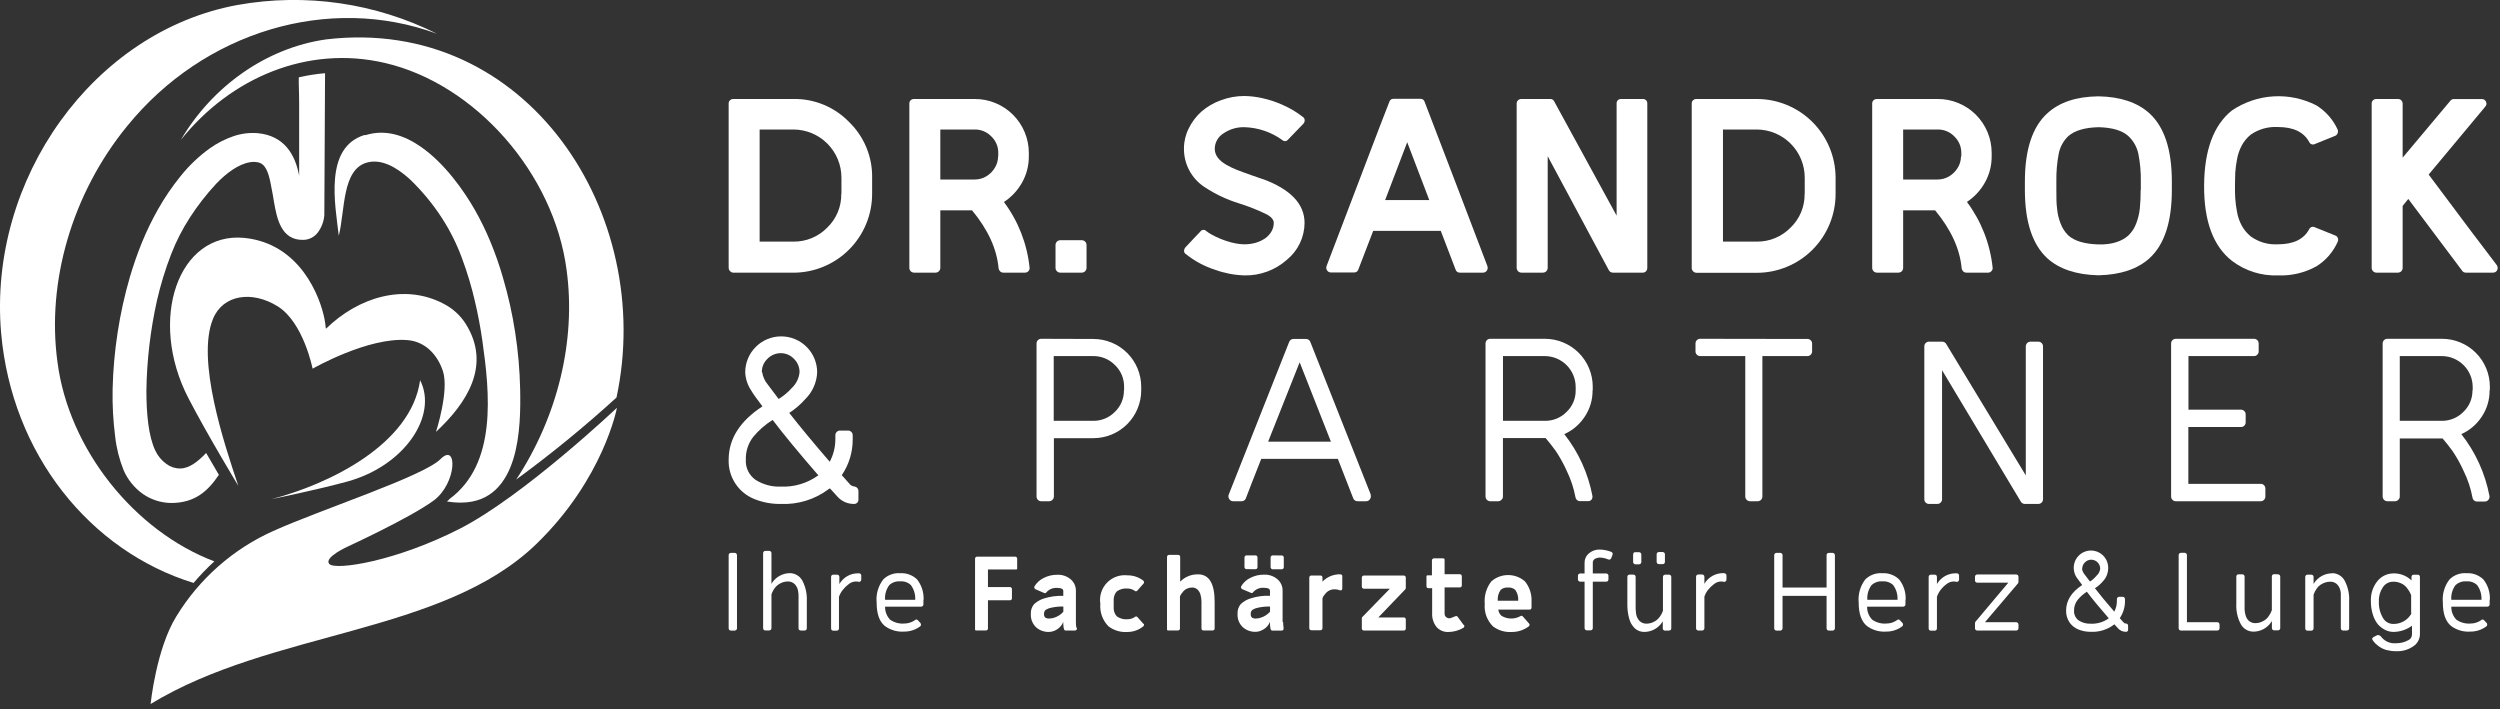 <svg width="444" height="126" viewBox="0 0 444 126" fill="none" xmlns="http://www.w3.org/2000/svg">
<rect x="0" y="0" width="444" height="126" fill="#333333" stroke="none"/>
<g clip-path="url(#clip0_1_2)">
<path d="M140.91 17.58C142.751 17.548 144.578 17.895 146.28 18.598C147.981 19.302 149.52 20.347 150.8 21.67C152.122 22.951 153.167 24.49 153.87 26.191C154.574 27.892 154.921 29.719 154.89 31.56V34.43C154.89 38.143 153.415 41.704 150.789 44.33C148.164 46.955 144.603 48.43 140.89 48.43H130.25C130.158 48.429 130.066 48.412 129.98 48.38L129.76 48.25C129.694 48.204 129.636 48.146 129.59 48.08C129.537 48.013 129.494 47.939 129.46 47.86C129.428 47.77 129.411 47.675 129.41 47.58V18.37C129.406 18.262 129.427 18.155 129.47 18.057C129.513 17.958 129.578 17.87 129.66 17.8C129.821 17.654 130.032 17.575 130.25 17.58H140.91ZM149.44 34.43V31.56C149.443 29.294 148.546 27.12 146.946 25.515C145.347 23.91 143.176 23.005 140.91 23H134.91V42.91H140.91C142.026 42.925 143.133 42.712 144.165 42.286C145.196 41.859 146.13 41.228 146.91 40.43C147.717 39.656 148.356 38.724 148.787 37.691C149.217 36.659 149.429 35.548 149.41 34.43H149.44Z" fill="white"/>
<path d="M178.29 35.87C180.84 39.267 182.417 43.294 182.85 47.52C182.869 47.631 182.862 47.745 182.829 47.853C182.796 47.96 182.738 48.059 182.66 48.14C182.585 48.226 182.493 48.296 182.39 48.344C182.287 48.392 182.174 48.418 182.06 48.42H178.19C178.084 48.422 177.979 48.403 177.881 48.364C177.783 48.324 177.694 48.265 177.62 48.19C177.475 48.051 177.38 47.868 177.35 47.67C177.05 44.23 175.48 40.793 172.64 37.36H167V47.57C167 47.794 166.912 48.008 166.755 48.167C166.597 48.327 166.384 48.417 166.16 48.42H162.34C162.115 48.418 161.9 48.329 161.74 48.17C161.584 48.009 161.498 47.794 161.5 47.57V18.37C161.497 18.263 161.517 18.157 161.559 18.059C161.6 17.961 161.662 17.872 161.74 17.8C161.905 17.653 162.119 17.575 162.34 17.58H173.1C174.361 17.575 175.61 17.818 176.776 18.297C177.942 18.775 179.003 19.479 179.896 20.368C180.79 21.257 181.5 22.314 181.984 23.478C182.469 24.642 182.719 25.889 182.72 27.15V27.79C182.728 29.404 182.318 30.992 181.53 32.4C180.752 33.802 179.643 34.993 178.3 35.87H178.29ZM177.29 27.79V27.15C177.298 26.61 177.195 26.073 176.987 25.574C176.778 25.075 176.47 24.625 176.08 24.25C175.696 23.845 175.232 23.524 174.717 23.309C174.202 23.093 173.648 22.988 173.09 23H167V31.88H173.1C173.833 31.887 174.553 31.69 175.18 31.31C175.801 30.936 176.32 30.414 176.69 29.79C177.061 29.189 177.259 28.497 177.26 27.79H177.29Z" fill="white"/>
<path d="M192.12 42.66C192.232 42.66 192.342 42.682 192.445 42.725C192.548 42.767 192.642 42.831 192.72 42.91C192.879 43.07 192.968 43.285 192.97 43.51V47.57C192.968 47.795 192.879 48.01 192.72 48.17C192.642 48.249 192.548 48.312 192.445 48.355C192.342 48.398 192.232 48.42 192.12 48.42H188.31C188.085 48.42 187.868 48.331 187.709 48.171C187.55 48.012 187.46 47.795 187.46 47.57V43.51C187.46 43.285 187.55 43.068 187.709 42.909C187.868 42.75 188.085 42.66 188.31 42.66H192.12Z" fill="white"/>
<path d="M224.3 31.81C229.22 33.63 231.683 36.223 231.69 39.59C231.682 40.843 231.397 42.08 230.856 43.21C230.315 44.341 229.531 45.338 228.56 46.13C226.482 47.979 223.781 48.972 221 48.91C219.221 48.856 217.462 48.518 215.79 47.91C213.9 47.303 212.137 46.354 210.59 45.11C210.496 45.055 210.419 44.976 210.367 44.881C210.314 44.786 210.287 44.679 210.29 44.57C210.293 44.33 210.381 44.1 210.54 43.92C211.63 42.73 212.54 41.81 213.16 41.15C213.215 41.059 213.291 40.982 213.381 40.925C213.471 40.869 213.574 40.834 213.68 40.825C213.786 40.815 213.893 40.83 213.992 40.869C214.091 40.909 214.179 40.97 214.25 41.05C214.776 41.443 215.342 41.779 215.94 42.05C216.535 42.333 217.146 42.58 217.77 42.79C218.338 42.982 218.92 43.132 219.51 43.24C220.001 43.333 220.5 43.383 221 43.39C221.676 43.395 222.349 43.304 223 43.12C223.59 42.951 224.15 42.691 224.66 42.35C225.126 42.033 225.515 41.616 225.8 41.13C226.08 40.658 226.225 40.119 226.22 39.57C226.22 39.07 225.84 38.57 225.08 38.13C223.469 37.331 221.797 36.662 220.08 36.13C217.888 35.453 215.803 34.466 213.89 33.2C212.763 32.453 211.841 31.436 211.209 30.241C210.577 29.046 210.254 27.712 210.27 26.36C210.272 25.131 210.56 23.919 211.11 22.82C211.664 21.684 212.431 20.666 213.37 19.82C214.378 18.95 215.537 18.272 216.79 17.82C218.144 17.305 219.581 17.044 221.03 17.05C222.087 17.068 223.139 17.195 224.17 17.43C225.463 17.708 226.721 18.13 227.92 18.69C229.16 19.234 230.326 19.933 231.39 20.77C231.484 20.829 231.561 20.91 231.617 21.006C231.673 21.102 231.705 21.209 231.71 21.32C231.717 21.436 231.702 21.552 231.664 21.662C231.626 21.772 231.567 21.873 231.49 21.96L228.76 24.79C228.704 24.866 228.632 24.929 228.55 24.976C228.467 25.022 228.376 25.051 228.282 25.061C228.188 25.07 228.093 25.06 228.003 25.03C227.913 25.001 227.83 24.953 227.76 24.89C225.792 23.455 223.435 22.653 221 22.59C219.683 22.557 218.389 22.938 217.3 23.68C216.827 23.967 216.435 24.37 216.162 24.852C215.889 25.333 215.743 25.877 215.74 26.43C215.74 27.54 216.44 28.49 217.82 29.28C218.416 29.624 219.038 29.922 219.68 30.17C220.36 30.44 221.21 30.75 222.24 31.11C223.27 31.47 223.94 31.71 224.24 31.81H224.3Z" fill="white"/>
<path d="M264.16 47.28C264.209 47.41 264.226 47.55 264.208 47.687C264.191 47.825 264.14 47.956 264.06 48.07C263.982 48.182 263.877 48.273 263.754 48.334C263.632 48.395 263.497 48.425 263.36 48.42H259.25C259.083 48.426 258.918 48.374 258.784 48.274C258.649 48.174 258.553 48.032 258.51 47.87L255.88 41H243.88L241.25 47.84C241.207 48.002 241.111 48.144 240.976 48.244C240.842 48.344 240.677 48.396 240.51 48.39H236.39C236.255 48.393 236.121 48.363 236.001 48.301C235.881 48.24 235.777 48.151 235.7 48.04C235.62 47.926 235.569 47.795 235.552 47.657C235.534 47.52 235.551 47.38 235.6 47.25C236.227 45.63 238.12 40.663 241.28 32.35C244.44 24.037 246.267 19.27 246.76 18.05C246.809 17.895 246.909 17.762 247.043 17.671C247.177 17.581 247.338 17.538 247.5 17.55H252.26C252.422 17.538 252.583 17.581 252.717 17.671C252.851 17.762 252.951 17.895 253 18.05L258.41 32.17C261.577 40.47 263.493 45.497 264.16 47.25V47.28ZM246 35.53H253.84L249.92 25.26L246 35.53Z" fill="white"/>
<path d="M291.77 17.58C291.875 17.574 291.981 17.591 292.079 17.628C292.178 17.666 292.267 17.724 292.341 17.799C292.416 17.873 292.474 17.962 292.512 18.061C292.549 18.159 292.566 18.265 292.56 18.37V47.57C292.565 47.791 292.487 48.005 292.34 48.17C292.268 48.249 292.18 48.313 292.082 48.356C291.984 48.399 291.877 48.421 291.77 48.42H286.47C286.315 48.425 286.162 48.385 286.029 48.305C285.896 48.225 285.789 48.109 285.72 47.97L274.87 27.74V47.57C274.87 47.795 274.78 48.012 274.621 48.171C274.462 48.33 274.245 48.42 274.02 48.42H270.21C270.098 48.42 269.988 48.398 269.885 48.355C269.782 48.312 269.688 48.249 269.61 48.17C269.451 48.01 269.362 47.795 269.36 47.57V18.37C269.359 18.263 269.381 18.157 269.424 18.058C269.467 17.96 269.53 17.872 269.61 17.8C269.774 17.652 269.989 17.573 270.21 17.58H275.31C275.453 17.569 275.596 17.602 275.721 17.673C275.846 17.744 275.947 17.851 276.01 17.98L287.11 38.3V18.37C287.104 18.265 287.121 18.159 287.158 18.061C287.196 17.962 287.254 17.873 287.329 17.799C287.403 17.724 287.493 17.666 287.591 17.628C287.689 17.591 287.795 17.574 287.9 17.58H291.77Z" fill="white"/>
<path d="M312 17.58C315.713 17.58 319.274 19.055 321.899 21.68C324.525 24.306 326 27.867 326 31.58V34.45C326 38.163 324.525 41.724 321.899 44.349C319.274 46.975 315.713 48.45 312 48.45H301.29C301.198 48.45 301.106 48.433 301.02 48.4C300.939 48.365 300.862 48.321 300.79 48.27L300.62 48.1C300.57 48.032 300.53 47.958 300.5 47.88C300.463 47.791 300.446 47.696 300.45 47.6V18.37C300.447 18.263 300.467 18.157 300.509 18.059C300.55 17.961 300.612 17.872 300.69 17.8C300.855 17.653 301.069 17.575 301.29 17.58H312ZM320.52 34.43V31.56C320.523 29.296 319.627 27.123 318.03 25.518C316.433 23.914 314.264 23.008 312 23H306V42.91H312C313.116 42.925 314.223 42.713 315.255 42.287C316.286 41.86 317.22 41.229 318 40.43C318.807 39.656 319.446 38.724 319.877 37.691C320.307 36.659 320.519 35.548 320.5 34.43H320.52Z" fill="white"/>
<path d="M349.33 35.87C351.872 39.272 353.447 43.297 353.89 47.52C353.907 47.632 353.898 47.746 353.863 47.853C353.828 47.961 353.769 48.059 353.69 48.14C353.618 48.227 353.528 48.297 353.426 48.346C353.324 48.394 353.213 48.419 353.1 48.42H349.23C349.124 48.422 349.019 48.403 348.921 48.364C348.823 48.324 348.734 48.265 348.66 48.19C348.515 48.051 348.42 47.868 348.39 47.67C348.09 44.23 346.52 40.793 343.68 37.36H338V47.57C338.002 47.794 337.916 48.009 337.76 48.17C337.6 48.329 337.385 48.418 337.16 48.42H333.34C333.116 48.417 332.903 48.327 332.745 48.167C332.588 48.008 332.5 47.794 332.5 47.57V18.37C332.496 18.262 332.517 18.155 332.56 18.057C332.603 17.958 332.668 17.87 332.75 17.8C332.91 17.652 333.122 17.573 333.34 17.58H344.1C345.361 17.572 346.612 17.814 347.779 18.291C348.947 18.769 350.008 19.473 350.902 20.362C351.797 21.252 352.506 22.31 352.989 23.475C353.473 24.64 353.721 25.889 353.72 27.15V27.79C353.728 29.404 353.318 30.992 352.53 32.4C351.755 33.802 350.65 34.993 349.31 35.87H349.33ZM348.33 27.79V27.15C348.333 26.609 348.227 26.073 348.017 25.575C347.807 25.077 347.499 24.626 347.11 24.25C346.726 23.845 346.262 23.524 345.747 23.309C345.232 23.093 344.678 22.988 344.12 23H338V31.88H344.1C344.833 31.888 345.554 31.691 346.18 31.31C346.804 30.936 347.326 30.414 347.7 29.79C348.071 29.189 348.269 28.497 348.27 27.79H348.33Z" fill="white"/>
<path d="M385.72 32.25V33.74C385.72 39.43 384.39 43.47 381.72 45.89C379.6 47.797 376.6 48.797 372.72 48.89H372.62C368.747 48.79 365.747 47.79 363.62 45.89C360.98 43.47 359.62 39.43 359.62 33.74V32.25C359.62 26.57 360.953 22.523 363.62 20.11C365.74 18.163 368.74 17.163 372.62 17.11H372.72C376.58 17.183 379.58 18.183 381.72 20.11C384.387 22.523 385.72 26.57 385.72 32.25ZM380.21 33.74V32.25C380.241 30.589 380.094 28.929 379.77 27.3C379.514 26.1 378.896 25.008 378 24.17C376.913 23.177 375.147 22.65 372.7 22.59C370.25 22.65 368.47 23.18 367.34 24.17C366.457 25.009 365.859 26.104 365.63 27.3C365.319 28.931 365.178 30.59 365.21 32.25V33.74C365.21 35.06 365.21 36.17 365.34 37.06C365.419 37.962 365.628 38.848 365.96 39.69C366.254 40.495 366.726 41.223 367.34 41.82C368.47 42.82 370.25 43.34 372.7 43.41C375.15 43.48 376.91 42.81 378 41.82C378.621 41.226 379.096 40.497 379.39 39.69C379.715 38.844 379.93 37.96 380.03 37.06C380.14 35.957 380.19 34.849 380.18 33.74H380.21Z" fill="white"/>
<path d="M414.72 41.82C414.83 41.85 414.93 41.907 415.012 41.985C415.094 42.064 415.156 42.162 415.19 42.27C415.235 42.371 415.258 42.48 415.258 42.59C415.258 42.7 415.235 42.809 415.19 42.91C414.403 44.71 413.093 46.233 411.43 47.28C409.34 48.443 406.97 49.007 404.58 48.91C401.637 49.026 398.745 48.113 396.4 46.33C393.067 43.723 391.417 39.27 391.45 32.97C391.483 26.67 393.133 22.217 396.4 19.61C398.592 18.133 401.14 17.271 403.778 17.115C406.417 16.958 409.049 17.513 411.4 18.72C413.045 19.748 414.352 21.236 415.16 23C415.204 23.106 415.227 23.22 415.227 23.335C415.227 23.45 415.204 23.564 415.16 23.67C415.119 23.777 415.056 23.874 414.975 23.955C414.894 24.036 414.797 24.099 414.69 24.14L411.12 25.58C411.032 25.627 410.936 25.655 410.836 25.663C410.737 25.67 410.637 25.657 410.543 25.624C410.449 25.591 410.363 25.539 410.29 25.471C410.217 25.404 410.159 25.321 410.12 25.23C409.16 23.45 407.307 22.56 404.56 22.56C402.857 22.459 401.168 22.926 399.76 23.89C399.095 24.421 398.544 25.081 398.14 25.83C397.716 26.627 397.425 27.489 397.28 28.38C397.132 29.143 397.032 29.915 396.98 30.69C396.98 31.28 396.93 32.03 396.93 32.94C396.93 33.85 396.93 34.61 396.98 35.22C397.031 36.002 397.132 36.78 397.28 37.55C397.423 38.436 397.714 39.291 398.14 40.08C398.546 40.819 399.093 41.471 399.75 42C401.143 43.001 402.838 43.492 404.55 43.39C407.303 43.39 409.157 42.497 410.11 40.71C410.151 40.62 410.209 40.538 410.282 40.471C410.355 40.404 410.441 40.353 410.535 40.32C410.628 40.287 410.728 40.274 410.827 40.281C410.925 40.288 411.022 40.315 411.11 40.36L414.68 41.8L414.72 41.82Z" fill="white"/>
<path d="M443.42 47.08C443.515 47.206 443.572 47.356 443.586 47.514C443.601 47.671 443.571 47.829 443.5 47.97C443.432 48.114 443.322 48.234 443.185 48.314C443.047 48.394 442.889 48.431 442.73 48.42H437.92C437.791 48.421 437.664 48.389 437.55 48.328C437.437 48.267 437.34 48.178 437.27 48.07L427.71 35.33L426.71 36.57V47.57C426.712 47.794 426.626 48.009 426.47 48.17C426.31 48.329 426.095 48.418 425.87 48.42H422.05C421.826 48.417 421.613 48.327 421.455 48.167C421.298 48.008 421.21 47.794 421.21 47.57V18.37C421.206 18.262 421.227 18.155 421.27 18.057C421.314 17.958 421.378 17.87 421.46 17.8C421.62 17.652 421.832 17.573 422.05 17.58H425.87C426.017 17.573 426.162 17.607 426.29 17.68C426.418 17.748 426.522 17.852 426.59 17.98C426.666 18.096 426.707 18.231 426.71 18.37V28C431.41 22.38 434.237 19.01 435.19 17.89C435.261 17.798 435.352 17.723 435.456 17.671C435.56 17.619 435.674 17.591 435.79 17.59H440.79C440.943 17.587 441.094 17.63 441.223 17.713C441.351 17.797 441.451 17.918 441.51 18.06C441.586 18.199 441.615 18.358 441.593 18.515C441.571 18.671 441.5 18.817 441.39 18.93L431.33 31C437.33 39.04 441.36 44.397 443.42 47.07V47.08Z" fill="white"/>
<path d="M130.49 98.19C130.591 98.191 130.687 98.231 130.76 98.3C130.802 98.336 130.835 98.38 130.858 98.43C130.88 98.481 130.891 98.535 130.89 98.59V111.59C130.891 111.645 130.88 111.7 130.858 111.75C130.835 111.8 130.802 111.844 130.76 111.88C130.687 111.949 130.591 111.989 130.49 111.99H129.81C129.758 111.991 129.707 111.982 129.659 111.963C129.611 111.944 129.567 111.916 129.53 111.88C129.491 111.842 129.461 111.797 129.44 111.747C129.42 111.697 129.409 111.644 129.41 111.59V98.59C129.409 98.536 129.42 98.483 129.44 98.433C129.461 98.383 129.491 98.338 129.53 98.3C129.567 98.264 129.611 98.236 129.659 98.217C129.707 98.198 129.758 98.189 129.81 98.19H130.49Z" fill="white"/>
<path d="M140.28 101.79C140.739 101.795 141.187 101.922 141.58 102.16C141.972 102.397 142.293 102.736 142.51 103.14C143.084 104.253 143.353 105.499 143.29 106.75V111.58C143.293 111.633 143.285 111.687 143.265 111.736C143.246 111.786 143.217 111.832 143.179 111.869C143.142 111.907 143.096 111.936 143.046 111.955C142.997 111.975 142.943 111.983 142.89 111.98H142.22C142.113 111.982 142.009 111.942 141.93 111.87C141.893 111.832 141.864 111.786 141.845 111.736C141.826 111.687 141.818 111.633 141.82 111.58V106.12C141.82 105.98 141.82 105.79 141.82 105.56C141.808 105.375 141.785 105.192 141.75 105.01C141.75 104.88 141.69 104.73 141.64 104.57C141.594 104.418 141.526 104.273 141.44 104.14C141.298 103.881 141.09 103.664 140.837 103.512C140.584 103.359 140.295 103.276 140 103.27C139.52 103.257 139.045 103.367 138.62 103.59C138.228 103.783 137.886 104.063 137.62 104.41C137.353 104.76 137.147 105.152 137.01 105.57V111.57C137.009 111.625 136.997 111.678 136.974 111.728C136.952 111.778 136.92 111.823 136.88 111.86C136.802 111.928 136.703 111.967 136.6 111.97H135.93C135.878 111.971 135.827 111.962 135.779 111.943C135.731 111.924 135.687 111.896 135.65 111.86C135.611 111.822 135.581 111.777 135.56 111.727C135.54 111.677 135.529 111.624 135.53 111.57V98.23C135.533 98.125 135.575 98.024 135.65 97.95C135.724 97.876 135.825 97.832 135.93 97.83H136.6C136.654 97.828 136.708 97.838 136.758 97.859C136.808 97.879 136.853 97.91 136.89 97.95C136.929 97.985 136.96 98.028 136.981 98.077C137.002 98.125 137.012 98.177 137.01 98.23V103.69L137.11 103.52C137.459 102.988 137.935 102.551 138.496 102.248C139.056 101.946 139.683 101.789 140.32 101.79H140.28Z" fill="white"/>
<path d="M152.6 101.82C152.695 101.828 152.784 101.871 152.85 101.94C152.886 101.977 152.915 102.021 152.934 102.069C152.953 102.117 152.962 102.168 152.96 102.22V102.93C152.961 102.994 152.947 103.057 152.919 103.114C152.891 103.171 152.85 103.221 152.8 103.26C152.751 103.298 152.694 103.324 152.633 103.336C152.572 103.348 152.51 103.346 152.45 103.33C152.32 103.29 152.186 103.27 152.05 103.27C151.569 103.268 151.102 103.434 150.73 103.74C150.319 104.045 149.952 104.405 149.64 104.81C149.363 105.169 149.147 105.571 149 106V111.61C149.001 111.664 148.99 111.717 148.97 111.767C148.949 111.817 148.919 111.862 148.88 111.9C148.802 111.968 148.703 112.007 148.6 112.01H148C147.947 112.013 147.893 112.005 147.844 111.985C147.794 111.966 147.748 111.937 147.711 111.899C147.673 111.862 147.644 111.816 147.625 111.766C147.605 111.717 147.597 111.663 147.6 111.61V102.46C147.597 102.407 147.605 102.353 147.625 102.304C147.644 102.254 147.673 102.208 147.711 102.171C147.748 102.133 147.794 102.104 147.844 102.085C147.893 102.065 147.947 102.057 148 102.06H148.67C148.723 102.057 148.777 102.065 148.826 102.085C148.876 102.104 148.922 102.133 148.959 102.171C148.997 102.208 149.026 102.254 149.045 102.304C149.065 102.353 149.073 102.407 149.07 102.46V103.72C149.102 103.661 149.139 103.604 149.18 103.55C149.526 103.017 150 102.579 150.56 102.277C151.119 101.975 151.744 101.818 152.38 101.82C152.466 101.809 152.554 101.809 152.64 101.82H152.6Z" fill="white"/>
<path d="M164 106.52V107.34C164.001 107.395 163.99 107.45 163.968 107.5C163.945 107.55 163.912 107.594 163.87 107.63C163.797 107.699 163.701 107.739 163.6 107.74H157.19C157.18 108.167 157.254 108.592 157.408 108.99C157.563 109.388 157.794 109.752 158.09 110.06C158.823 110.57 159.71 110.81 160.6 110.74C161.272 110.74 161.928 110.534 162.48 110.15C162.512 110.11 162.552 110.078 162.598 110.056C162.644 110.034 162.694 110.023 162.745 110.023C162.796 110.023 162.846 110.034 162.892 110.056C162.938 110.078 162.978 110.11 163.01 110.15C163.09 110.23 163.25 110.4 163.47 110.65C163.538 110.739 163.574 110.848 163.57 110.96C163.566 111.017 163.55 111.073 163.522 111.123C163.495 111.173 163.456 111.216 163.41 111.25C162.597 111.851 161.611 112.174 160.6 112.17C159.364 112.261 158.137 111.906 157.14 111.17C156.14 110.34 155.69 108.95 155.69 106.99C155.549 105.526 155.971 104.064 156.87 102.9C157.264 102.515 157.735 102.217 158.252 102.028C158.769 101.838 159.321 101.76 159.87 101.8C160.419 101.767 160.968 101.848 161.485 102.037C162.001 102.227 162.472 102.52 162.87 102.9C163.68 103.931 164.092 105.22 164.03 106.53L164 106.52ZM157.19 106.52H162.54C162.601 105.582 162.324 104.652 161.76 103.9C161.507 103.664 161.207 103.483 160.88 103.371C160.552 103.259 160.205 103.218 159.86 103.25C159.514 103.22 159.166 103.263 158.837 103.375C158.508 103.487 158.206 103.665 157.95 103.9C157.385 104.651 157.114 105.583 157.19 106.52Z" fill="white"/>
<path d="M286.16 98C286.255 98.042 286.333 98.117 286.38 98.21C286.403 98.26 286.414 98.315 286.414 98.37C286.414 98.425 286.403 98.48 286.38 98.53L286.15 99.14C286.105 99.233 286.031 99.31 285.94 99.36C285.893 99.382 285.842 99.394 285.79 99.394C285.738 99.394 285.687 99.382 285.64 99.36C285.152 99.152 284.63 99.037 284.1 99.02C283.29 99.09 282.88 99.4 282.88 99.95V101.85H285.26C285.314 101.849 285.367 101.86 285.417 101.88C285.467 101.901 285.512 101.931 285.55 101.97C285.586 102.007 285.614 102.051 285.633 102.099C285.652 102.147 285.661 102.198 285.66 102.25V102.9C285.662 103.007 285.622 103.111 285.55 103.19C285.512 103.227 285.466 103.256 285.416 103.275C285.367 103.294 285.313 103.302 285.26 103.3H282.88V111.55C282.881 111.604 282.87 111.657 282.85 111.707C282.829 111.757 282.799 111.802 282.76 111.84C282.684 111.911 282.584 111.95 282.48 111.95H281.82C281.716 111.95 281.616 111.911 281.54 111.84C281.501 111.802 281.471 111.757 281.45 111.707C281.43 111.657 281.419 111.604 281.42 111.55V103.3H280.64C280.588 103.302 280.537 103.294 280.488 103.275C280.44 103.256 280.396 103.227 280.36 103.19C280.32 103.153 280.289 103.108 280.269 103.058C280.248 103.008 280.238 102.954 280.24 102.9V102.25C280.238 102.197 280.248 102.145 280.269 102.097C280.29 102.048 280.321 102.005 280.36 101.97C280.396 101.932 280.439 101.901 280.487 101.881C280.536 101.86 280.588 101.85 280.64 101.85H281.42V100C281.407 99.689 281.463 99.379 281.584 99.091C281.705 98.805 281.888 98.548 282.12 98.34C282.635 97.872 283.304 97.609 284 97.6C284.747 97.6 285.487 97.742 286.18 98.02L286.16 98Z" fill="white"/>
<path d="M296.39 112H295.71C295.606 112 295.506 111.961 295.43 111.89C295.391 111.852 295.361 111.807 295.34 111.757C295.32 111.707 295.309 111.654 295.31 111.6V110.34L295.21 110.5C294.862 111.034 294.386 111.472 293.825 111.774C293.265 112.076 292.637 112.233 292 112.23C291.391 112.233 290.802 112.009 290.35 111.6C289.868 111.131 289.523 110.54 289.35 109.89C289.114 109.041 289.003 108.161 289.02 107.28V102.45C289.017 102.397 289.025 102.343 289.045 102.294C289.064 102.244 289.093 102.198 289.131 102.161C289.168 102.123 289.214 102.094 289.264 102.075C289.313 102.055 289.367 102.047 289.42 102.05H290.09C290.193 102.053 290.292 102.092 290.37 102.16C290.409 102.198 290.439 102.243 290.46 102.293C290.48 102.343 290.491 102.396 290.49 102.45V108.07C290.495 108.287 290.512 108.504 290.54 108.72C290.559 108.947 290.599 109.171 290.66 109.39C290.718 109.565 290.795 109.732 290.89 109.89C291.034 110.147 291.242 110.363 291.495 110.516C291.747 110.668 292.035 110.752 292.33 110.76C292.81 110.773 293.285 110.663 293.71 110.44C294.107 110.255 294.451 109.973 294.71 109.62C294.987 109.274 295.2 108.881 295.34 108.46V102.46C295.339 102.406 295.35 102.353 295.37 102.303C295.391 102.253 295.421 102.208 295.46 102.17C295.536 102.099 295.636 102.06 295.74 102.06H296.42C296.472 102.059 296.523 102.068 296.571 102.087C296.619 102.106 296.663 102.134 296.7 102.17C296.739 102.208 296.769 102.253 296.79 102.303C296.81 102.353 296.821 102.406 296.82 102.46V111.61C296.819 111.68 296.802 111.748 296.77 111.81C296.73 111.869 296.679 111.92 296.62 111.96C296.554 111.975 296.486 111.975 296.42 111.96L296.39 112ZM290.08 98.44C290.065 98.388 290.065 98.332 290.08 98.28C290.094 98.233 290.122 98.191 290.16 98.16C290.197 98.121 290.241 98.091 290.29 98.07C290.34 98.061 290.39 98.061 290.44 98.07H291.1C291.205 98.073 291.306 98.115 291.38 98.19C291.454 98.264 291.497 98.365 291.5 98.47V99.82C291.501 99.874 291.49 99.927 291.47 99.977C291.449 100.027 291.419 100.072 291.38 100.11C291.343 100.146 291.299 100.174 291.251 100.193C291.203 100.212 291.152 100.221 291.1 100.22H290.44C290.386 100.221 290.333 100.21 290.285 100.188C290.236 100.165 290.194 100.132 290.16 100.09C290.123 100.056 290.093 100.014 290.072 99.968C290.051 99.921 290.04 99.871 290.04 99.82V98.42L290.08 98.44ZM294.22 98.44C294.219 98.388 294.228 98.337 294.247 98.289C294.266 98.241 294.294 98.197 294.33 98.16C294.368 98.121 294.413 98.091 294.463 98.07C294.513 98.05 294.566 98.039 294.62 98.04H295.29C295.344 98.038 295.398 98.048 295.448 98.069C295.498 98.089 295.543 98.121 295.58 98.16C295.616 98.197 295.644 98.241 295.663 98.289C295.682 98.337 295.691 98.388 295.69 98.44V99.79C295.69 99.897 295.651 100 295.58 100.08C295.501 100.152 295.397 100.192 295.29 100.19H294.62C294.517 100.187 294.418 100.148 294.34 100.08C294.301 100.042 294.271 99.997 294.25 99.947C294.23 99.897 294.219 99.844 294.22 99.79V98.42V98.44Z" fill="white"/>
<path d="M306.26 101.82C306.358 101.828 306.45 101.871 306.52 101.94C306.555 101.977 306.582 102.021 306.599 102.07C306.617 102.118 306.624 102.169 306.62 102.22V102.93C306.622 102.992 306.609 103.054 306.583 103.11C306.557 103.167 306.519 103.216 306.47 103.255C306.422 103.294 306.365 103.321 306.304 103.334C306.243 103.347 306.18 103.346 306.12 103.33C305.99 103.29 305.856 103.27 305.72 103.27C305.239 103.268 304.772 103.434 304.4 103.74C303.989 104.045 303.622 104.405 303.31 104.81C303.043 105.16 302.837 105.552 302.7 105.97V111.58C302.701 111.635 302.69 111.69 302.668 111.74C302.645 111.79 302.612 111.834 302.57 111.87C302.497 111.939 302.401 111.979 302.3 111.98H301.62C301.516 111.98 301.416 111.941 301.34 111.87C301.301 111.832 301.271 111.787 301.25 111.737C301.23 111.687 301.219 111.634 301.22 111.58V102.43C301.219 102.376 301.23 102.323 301.25 102.273C301.271 102.223 301.301 102.178 301.34 102.14C301.416 102.069 301.516 102.03 301.62 102.03H302.3C302.352 102.029 302.403 102.038 302.451 102.057C302.499 102.076 302.543 102.104 302.58 102.14C302.618 102.178 302.649 102.223 302.67 102.273C302.69 102.323 302.701 102.376 302.7 102.43V103.69C302.73 103.631 302.763 103.574 302.8 103.52C303.149 102.988 303.625 102.551 304.186 102.248C304.746 101.946 305.373 101.789 306.01 101.79C306.093 101.778 306.177 101.778 306.26 101.79V101.82Z" fill="white"/>
<path d="M325.46 98.19C325.512 98.189 325.563 98.198 325.611 98.217C325.659 98.236 325.703 98.264 325.74 98.3C325.819 98.377 325.869 98.48 325.88 98.59V111.59C325.881 111.645 325.87 111.7 325.848 111.75C325.825 111.8 325.792 111.844 325.75 111.88C325.67 111.951 325.567 111.99 325.46 111.99H324.8C324.696 111.99 324.596 111.951 324.52 111.88C324.481 111.842 324.451 111.797 324.43 111.747C324.41 111.697 324.399 111.644 324.4 111.59V105.83H316.58V111.59C316.581 111.645 316.57 111.7 316.548 111.75C316.525 111.8 316.492 111.844 316.45 111.88C316.377 111.949 316.281 111.989 316.18 111.99H315.5C315.396 111.99 315.296 111.951 315.22 111.88C315.181 111.842 315.151 111.797 315.13 111.747C315.11 111.697 315.099 111.644 315.1 111.59V98.59C315.099 98.536 315.11 98.483 315.13 98.433C315.151 98.383 315.181 98.338 315.22 98.3C315.296 98.229 315.396 98.19 315.5 98.19H316.18C316.281 98.191 316.377 98.231 316.45 98.3C316.492 98.336 316.525 98.38 316.548 98.43C316.57 98.481 316.581 98.535 316.58 98.59V104.35H324.4V98.59C324.399 98.536 324.41 98.483 324.43 98.433C324.451 98.383 324.481 98.338 324.52 98.3C324.596 98.229 324.696 98.19 324.8 98.19H325.46Z" fill="white"/>
<path d="M338.41 106.52V107.34C338.411 107.394 338.4 107.447 338.38 107.497C338.359 107.547 338.329 107.592 338.29 107.63C338.212 107.698 338.113 107.737 338.01 107.74H331.6C331.589 108.168 331.664 108.594 331.82 108.992C331.976 109.391 332.211 109.754 332.51 110.06C333.242 110.572 334.13 110.812 335.02 110.74C335.689 110.74 336.342 110.534 336.89 110.15C336.922 110.11 336.962 110.078 337.008 110.056C337.054 110.034 337.104 110.023 337.155 110.023C337.206 110.023 337.256 110.034 337.302 110.056C337.348 110.078 337.388 110.11 337.42 110.15C337.51 110.23 337.66 110.4 337.89 110.65C337.925 110.693 337.951 110.743 337.966 110.796C337.981 110.849 337.986 110.905 337.98 110.96C337.976 111.017 337.96 111.073 337.932 111.123C337.905 111.173 337.866 111.216 337.82 111.25C337.01 111.851 336.028 112.174 335.02 112.17C333.784 112.265 332.555 111.91 331.56 111.17C330.56 110.34 330.1 108.95 330.1 106.99C329.964 105.527 330.385 104.066 331.28 102.9C331.674 102.515 332.145 102.217 332.662 102.028C333.179 101.838 333.731 101.76 334.28 101.8C334.829 101.767 335.378 101.848 335.895 102.037C336.411 102.227 336.882 102.52 337.28 102.9C338.098 103.927 338.511 105.219 338.44 106.53L338.41 106.52ZM331.6 106.52H337C337.052 105.583 336.776 104.657 336.22 103.9C335.966 103.665 335.666 103.486 335.339 103.374C335.012 103.262 334.665 103.22 334.32 103.25C333.973 103.221 333.623 103.264 333.293 103.376C332.962 103.488 332.659 103.666 332.4 103.9C331.839 104.653 331.569 105.584 331.64 106.52H331.6Z" fill="white"/>
<path d="M347.57 101.82C347.665 101.828 347.754 101.871 347.82 101.94C347.856 101.977 347.885 102.021 347.904 102.069C347.923 102.117 347.932 102.168 347.93 102.22V102.93C347.931 102.994 347.917 103.057 347.889 103.114C347.861 103.171 347.82 103.221 347.77 103.26C347.721 103.298 347.664 103.324 347.603 103.336C347.543 103.348 347.48 103.346 347.42 103.33C347.29 103.29 347.156 103.27 347.02 103.27C346.539 103.268 346.072 103.434 345.7 103.74C345.29 104.042 344.926 104.403 344.62 104.81C344.351 105.171 344.141 105.573 344 106V111.61C344.001 111.664 343.99 111.717 343.97 111.767C343.949 111.817 343.919 111.862 343.88 111.9C343.802 111.968 343.703 112.007 343.6 112.01H342.93C342.877 112.013 342.823 112.005 342.774 111.985C342.724 111.966 342.678 111.937 342.641 111.899C342.603 111.862 342.574 111.816 342.555 111.766C342.535 111.717 342.527 111.663 342.53 111.61V102.46C342.527 102.407 342.535 102.353 342.555 102.304C342.574 102.254 342.603 102.208 342.641 102.171C342.678 102.133 342.724 102.104 342.774 102.085C342.823 102.065 342.877 102.057 342.93 102.06H343.6C343.707 102.058 343.811 102.098 343.89 102.17C343.927 102.208 343.956 102.254 343.975 102.304C343.994 102.353 344.002 102.407 344 102.46V103.72C344.032 103.661 344.069 103.604 344.11 103.55C344.458 103.017 344.935 102.579 345.495 102.277C346.056 101.975 346.683 101.818 347.32 101.82C347.403 101.81 347.487 101.81 347.57 101.82Z" fill="white"/>
<path d="M358.48 103.33C358.479 103.43 358.448 103.528 358.39 103.61L352.53 110.5H358.08C358.133 110.501 358.185 110.514 358.233 110.536C358.282 110.558 358.325 110.59 358.36 110.63C358.434 110.704 358.477 110.805 358.48 110.91V111.58C358.481 111.634 358.47 111.687 358.45 111.737C358.429 111.787 358.399 111.832 358.36 111.87C358.284 111.941 358.184 111.98 358.08 111.98H351.16C351.107 111.983 351.053 111.975 351.004 111.955C350.954 111.936 350.909 111.907 350.871 111.869C350.833 111.832 350.804 111.786 350.785 111.736C350.766 111.687 350.757 111.633 350.76 111.58V110.65C350.758 110.604 350.766 110.557 350.783 110.514C350.801 110.471 350.827 110.432 350.86 110.4L356.68 103.48H351.16C351.107 103.483 351.053 103.475 351.004 103.455C350.954 103.436 350.909 103.407 350.871 103.369C350.833 103.332 350.804 103.286 350.785 103.236C350.766 103.187 350.757 103.133 350.76 103.08V102.43C350.757 102.377 350.766 102.323 350.785 102.274C350.804 102.224 350.833 102.178 350.871 102.141C350.909 102.103 350.954 102.074 351.004 102.055C351.053 102.035 351.107 102.027 351.16 102.03H358.08C358.184 102.03 358.284 102.069 358.36 102.14C358.399 102.178 358.429 102.223 358.45 102.273C358.47 102.323 358.481 102.376 358.48 102.43V103.33Z" fill="white"/>
<path d="M377.59 110.74C377.637 110.74 377.683 110.75 377.727 110.769C377.77 110.788 377.808 110.815 377.84 110.85C377.909 110.923 377.949 111.019 377.95 111.12V111.85C377.95 111.899 377.94 111.947 377.922 111.991C377.903 112.036 377.875 112.076 377.84 112.11C377.808 112.143 377.769 112.169 377.726 112.187C377.683 112.204 377.636 112.212 377.59 112.21C377.319 112.216 377.049 112.163 376.8 112.055C376.551 111.946 376.329 111.784 376.15 111.58C375.94 111.36 375.73 111.12 375.52 110.88L375.39 110.97C374.238 111.829 372.826 112.266 371.39 112.21C370.617 112.227 369.848 112.088 369.13 111.8C368.487 111.541 367.935 111.099 367.54 110.53C367.129 109.912 366.92 109.182 366.94 108.44C366.94 106.667 367.893 105.153 369.8 103.9C369.33 103.27 369 102.82 368.8 102.55C368.499 102.09 368.327 101.559 368.3 101.01C368.276 100.594 368.338 100.178 368.48 99.786C368.623 99.395 368.844 99.037 369.13 98.734C369.416 98.431 369.761 98.19 370.144 98.025C370.526 97.86 370.938 97.775 371.355 97.775C371.772 97.775 372.184 97.86 372.566 98.025C372.949 98.19 373.294 98.431 373.58 98.734C373.866 99.037 374.087 99.395 374.23 99.786C374.372 100.178 374.434 100.594 374.41 101.01C374.384 101.877 374.026 102.7 373.41 103.31C373.02 103.762 372.565 104.153 372.06 104.47C372.93 105.6 374.06 106.98 375.5 108.63C375.808 108.044 375.966 107.392 375.96 106.73V106.39C375.958 106.337 375.968 106.285 375.989 106.237C376.01 106.188 376.041 106.145 376.08 106.11C376.116 106.072 376.159 106.041 376.207 106.021C376.256 106 376.308 105.99 376.36 105.99H377C377.105 105.993 377.206 106.035 377.28 106.11C377.354 106.184 377.397 106.285 377.4 106.39V106.73C377.406 107.821 377.082 108.887 376.47 109.79L377.19 110.59C377.237 110.638 377.292 110.677 377.354 110.702C377.416 110.728 377.483 110.741 377.55 110.74H377.59ZM369.76 101C369.821 101.392 369.991 101.759 370.25 102.06L371.18 103.28C371.606 103.008 371.988 102.67 372.31 102.28C372.692 101.955 372.939 101.498 373 101C372.997 100.58 372.831 100.177 372.536 99.879C372.24 99.579 371.84 99.408 371.42 99.4C371.21 99.397 371.001 99.438 370.807 99.519C370.612 99.6 370.437 99.719 370.29 99.87C370.135 100.014 370.012 100.189 369.929 100.384C369.846 100.578 369.806 100.788 369.81 101H369.76ZM374.51 109.8C372.85 107.9 371.557 106.33 370.63 105.09C370.01 105.483 369.456 105.972 368.99 106.54C368.556 107.092 368.33 107.778 368.35 108.48C368.335 108.814 368.404 109.147 368.551 109.447C368.698 109.747 368.917 110.006 369.19 110.2C369.828 110.605 370.575 110.804 371.33 110.77C372.451 110.821 373.557 110.494 374.47 109.84L374.51 109.8Z" fill="white"/>
<path d="M393.79 110.5C393.843 110.498 393.895 110.508 393.943 110.529C393.992 110.55 394.035 110.581 394.07 110.62C394.11 110.657 394.141 110.702 394.161 110.752C394.182 110.802 394.192 110.856 394.19 110.91V111.58C394.191 111.634 394.18 111.687 394.16 111.737C394.139 111.787 394.109 111.832 394.07 111.87C394.036 111.905 393.996 111.933 393.951 111.952C393.907 111.97 393.859 111.98 393.81 111.98H387.33C387.226 111.98 387.126 111.941 387.05 111.87C387.011 111.832 386.981 111.787 386.96 111.737C386.94 111.687 386.929 111.634 386.93 111.58V98.58C386.929 98.526 386.94 98.473 386.96 98.423C386.981 98.373 387.011 98.328 387.05 98.29C387.126 98.219 387.226 98.18 387.33 98.18H388C388.101 98.181 388.197 98.221 388.27 98.29C388.312 98.326 388.345 98.37 388.368 98.42C388.39 98.471 388.401 98.525 388.4 98.58V110.5H393.79Z" fill="white"/>
<path d="M404.57 102C404.622 101.999 404.673 102.008 404.721 102.027C404.769 102.046 404.813 102.074 404.85 102.11C404.889 102.148 404.919 102.193 404.94 102.243C404.96 102.293 404.971 102.346 404.97 102.4V111.55C404.971 111.604 404.96 111.657 404.94 111.707C404.919 111.757 404.889 111.802 404.85 111.84C404.813 111.876 404.769 111.904 404.721 111.923C404.673 111.942 404.622 111.951 404.57 111.95H403.89C403.786 111.95 403.686 111.911 403.61 111.84C403.571 111.802 403.541 111.757 403.52 111.707C403.5 111.657 403.489 111.604 403.49 111.55V110.29C403.447 110.336 403.413 110.391 403.39 110.45C403.042 110.984 402.566 111.422 402.005 111.724C401.445 112.026 400.817 112.183 400.18 112.18C399.72 112.175 399.27 112.047 398.878 111.807C398.485 111.568 398.165 111.227 397.95 110.82C397.375 109.714 397.106 108.475 397.17 107.23V102.4C397.168 102.347 397.176 102.293 397.195 102.244C397.214 102.194 397.243 102.148 397.28 102.11C397.359 102.038 397.463 101.998 397.57 102H398.24C398.343 102.003 398.442 102.042 398.52 102.11C398.559 102.148 398.589 102.193 398.61 102.243C398.63 102.293 398.641 102.346 398.64 102.4V107.23C398.64 107.69 398.64 108.04 398.64 108.23C398.657 108.499 398.693 108.766 398.75 109.03C398.802 109.3 398.896 109.56 399.03 109.8C399.173 110.058 399.381 110.274 399.634 110.427C399.887 110.58 400.175 110.663 400.47 110.67C400.95 110.683 401.425 110.573 401.85 110.35C402.247 110.165 402.591 109.883 402.85 109.53C403.12 109.179 403.332 108.787 403.48 108.37V102.37C403.479 102.316 403.49 102.263 403.51 102.213C403.531 102.163 403.561 102.118 403.6 102.08C403.676 102.009 403.776 101.97 403.88 101.97L404.57 102Z" fill="white"/>
<path d="M414.19 101.79C414.649 101.795 415.097 101.922 415.49 102.16C415.882 102.397 416.203 102.736 416.42 103.14C417.002 104.251 417.275 105.498 417.21 106.75V111.58C417.211 111.634 417.2 111.687 417.18 111.737C417.159 111.787 417.129 111.832 417.09 111.87C417.011 111.942 416.907 111.982 416.8 111.98H416.13C416.078 111.981 416.027 111.972 415.979 111.953C415.931 111.934 415.887 111.906 415.85 111.87C415.811 111.832 415.781 111.787 415.76 111.737C415.74 111.687 415.729 111.634 415.73 111.58V106C415.743 105.784 415.743 105.566 415.73 105.35C415.709 105.123 415.665 104.899 415.6 104.68C415.546 104.504 415.469 104.336 415.37 104.18C415.228 103.921 415.021 103.703 414.768 103.55C414.515 103.398 414.226 103.315 413.93 103.31C413.59 103.298 413.251 103.349 412.93 103.46C412.631 103.559 412.349 103.701 412.09 103.88C411.863 104.036 411.664 104.228 411.5 104.45C411.244 104.807 411.039 105.197 410.89 105.61V111.61C410.891 111.665 410.88 111.72 410.858 111.77C410.835 111.82 410.802 111.864 410.76 111.9C410.687 111.969 410.591 112.009 410.49 112.01H409.81C409.706 112.01 409.606 111.971 409.53 111.9C409.491 111.862 409.461 111.817 409.44 111.767C409.42 111.717 409.409 111.664 409.41 111.61V102.46C409.409 102.406 409.42 102.353 409.44 102.303C409.461 102.253 409.491 102.208 409.53 102.17C409.606 102.099 409.706 102.06 409.81 102.06H410.49C410.542 102.059 410.593 102.068 410.641 102.087C410.689 102.106 410.733 102.134 410.77 102.17C410.809 102.208 410.839 102.253 410.86 102.303C410.88 102.353 410.891 102.406 410.89 102.46V103.72C410.915 103.659 410.948 103.601 410.99 103.55C411.339 103.018 411.815 102.581 412.376 102.278C412.936 101.976 413.563 101.819 414.2 101.82L414.19 101.79Z" fill="white"/>
<path d="M429.38 102.07C429.433 102.066 429.485 102.073 429.535 102.09C429.585 102.107 429.631 102.135 429.67 102.17C429.707 102.21 429.737 102.257 429.755 102.309C429.774 102.36 429.783 102.415 429.78 102.47V112.66C429.772 113.018 429.69 113.37 429.541 113.695C429.391 114.02 429.176 114.311 428.91 114.55C427.941 115.341 426.708 115.734 425.46 115.65C424.927 115.653 424.396 115.585 423.88 115.45C423.451 115.34 423.042 115.161 422.67 114.92C422.39 114.74 422.128 114.532 421.89 114.3C421.703 114.114 421.536 113.91 421.39 113.69C421.319 113.599 421.287 113.484 421.3 113.37L421.53 113.14L422.17 112.82C422.317 112.74 422.527 112.79 422.8 112.97C423.104 113.405 423.517 113.752 423.999 113.975C424.48 114.198 425.012 114.289 425.54 114.24C426.306 114.253 427.061 114.063 427.73 113.69C427.92 113.601 428.082 113.46 428.195 113.283C428.308 113.106 428.369 112.9 428.37 112.69V111.13C427.416 111.833 426.265 112.217 425.08 112.23C424.558 112.226 424.044 112.1 423.58 111.86C423.093 111.612 422.658 111.273 422.3 110.86C421.893 110.343 421.591 109.752 421.41 109.12C421.174 108.359 421.059 107.566 421.07 106.77C421.01 105.5 421.407 104.251 422.19 103.25C422.523 102.822 422.947 102.474 423.431 102.23C423.916 101.986 424.448 101.853 424.99 101.84C425.594 101.811 426.197 101.906 426.763 102.12C427.329 102.333 427.845 102.66 428.28 103.08V102.47C428.277 102.414 428.286 102.358 428.307 102.307C428.327 102.255 428.359 102.208 428.4 102.17C428.476 102.101 428.577 102.065 428.68 102.07H429.38ZM428.28 108.9H428.22V105.68C428.138 105.473 428.041 105.273 427.93 105.08C427.769 104.814 427.589 104.56 427.39 104.32C427.121 103.996 426.778 103.742 426.39 103.58C425.953 103.386 425.478 103.294 425 103.31C424.639 103.311 424.283 103.403 423.967 103.578C423.651 103.753 423.383 104.005 423.19 104.31C422.697 105.044 422.451 105.917 422.49 106.8C422.439 107.822 422.686 108.836 423.2 109.72C423.376 110.045 423.636 110.318 423.952 110.509C424.268 110.701 424.63 110.805 425 110.81C425.669 110.833 426.331 110.67 426.912 110.338C427.494 110.006 427.971 109.518 428.29 108.93L428.28 108.9Z" fill="white"/>
<path d="M442.16 106.52V107.34C442.161 107.394 442.15 107.447 442.13 107.497C442.109 107.547 442.079 107.592 442.04 107.63C441.962 107.698 441.863 107.737 441.76 107.74H435.35C435.339 108.168 435.414 108.594 435.57 108.992C435.726 109.391 435.961 109.754 436.26 110.06C436.992 110.572 437.88 110.812 438.77 110.74C439.439 110.74 440.092 110.534 440.64 110.15C440.672 110.11 440.712 110.078 440.758 110.056C440.804 110.034 440.854 110.023 440.905 110.023C440.956 110.023 441.006 110.034 441.052 110.056C441.098 110.078 441.138 110.11 441.17 110.15C441.26 110.23 441.41 110.4 441.64 110.65C441.675 110.693 441.701 110.743 441.716 110.796C441.731 110.849 441.736 110.905 441.73 110.96C441.726 111.017 441.71 111.073 441.682 111.123C441.655 111.173 441.616 111.216 441.57 111.25C440.76 111.851 439.778 112.174 438.77 112.17C437.534 112.265 436.305 111.91 435.31 111.17C434.31 110.34 433.85 108.95 433.85 106.99C433.712 105.525 434.137 104.062 435.04 102.9C435.433 102.513 435.903 102.215 436.421 102.025C436.938 101.835 437.49 101.759 438.04 101.8C438.589 101.767 439.138 101.848 439.655 102.037C440.171 102.227 440.642 102.52 441.04 102.9C441.858 103.927 442.271 105.219 442.2 106.53L442.16 106.52ZM435.35 106.52H440.71C440.761 105.583 440.486 104.657 439.93 103.9C439.676 103.665 439.376 103.486 439.049 103.374C438.722 103.262 438.375 103.22 438.03 103.25C437.683 103.221 437.333 103.264 437.003 103.376C436.672 103.488 436.369 103.666 436.11 103.9C435.549 104.653 435.279 105.584 435.35 106.52Z" fill="white"/>
<path d="M180.3 98.86C180.393 98.863 180.481 98.898 180.55 98.96C180.584 98.99 180.61 99.027 180.627 99.069C180.645 99.11 180.652 99.155 180.65 99.2V100.85C180.664 100.902 180.664 100.958 180.65 101.01C180.624 101.064 180.582 101.11 180.53 101.14C180.468 101.155 180.402 101.155 180.34 101.14H175.46V104.26H179.37C179.465 104.262 179.554 104.302 179.62 104.37C179.653 104.402 179.679 104.441 179.697 104.484C179.714 104.527 179.722 104.574 179.72 104.62V106.27C179.722 106.315 179.715 106.36 179.697 106.401C179.68 106.443 179.654 106.48 179.62 106.51C179.551 106.572 179.463 106.607 179.37 106.61H175.46V111.61C175.462 111.658 175.454 111.706 175.437 111.75C175.42 111.795 175.394 111.836 175.36 111.87C175.327 111.902 175.288 111.928 175.245 111.945C175.202 111.962 175.156 111.971 175.11 111.97H173.48C173.418 111.985 173.352 111.985 173.29 111.97C173.235 111.943 173.193 111.897 173.17 111.84C173.154 111.778 173.154 111.712 173.17 111.65V99.2C173.169 99.154 173.178 99.109 173.197 99.067C173.216 99.026 173.245 98.989 173.28 98.96C173.348 98.897 173.437 98.861 173.53 98.86H180.3Z" fill="white"/>
<path d="M191.25 111.43C191.25 111.43 191.25 111.5 191.25 111.58C191.265 111.626 191.268 111.676 191.257 111.723C191.247 111.771 191.223 111.815 191.19 111.85C191.159 111.892 191.118 111.926 191.071 111.949C191.024 111.971 190.972 111.982 190.92 111.98H189.29C189.249 111.984 189.208 111.98 189.168 111.967C189.129 111.955 189.093 111.934 189.062 111.907C189.031 111.88 189.006 111.846 188.988 111.809C188.971 111.772 188.961 111.731 188.96 111.69C188.944 111.602 188.92 111.515 188.89 111.43C188.849 111.098 188.829 110.764 188.83 110.43C188.701 110.815 188.473 111.16 188.17 111.43C187.899 111.692 187.58 111.899 187.23 112.04C186.941 112.16 186.633 112.225 186.32 112.23C185.505 112.261 184.708 111.991 184.08 111.47C183.744 111.171 183.48 110.799 183.306 110.384C183.133 109.969 183.056 109.519 183.08 109.07C183.03 108.423 183.239 107.783 183.66 107.29C184.159 106.833 184.753 106.491 185.4 106.29C186.511 105.937 187.675 105.782 188.84 105.83V104.97C188.84 104.6 188.51 104.42 187.84 104.42C187.468 104.377 187.092 104.425 186.743 104.561C186.394 104.697 186.084 104.916 185.84 105.2C185.82 105.236 185.792 105.268 185.759 105.292C185.725 105.317 185.687 105.335 185.647 105.344C185.607 105.354 185.565 105.355 185.524 105.347C185.483 105.339 185.444 105.323 185.41 105.3C185.2 105.22 184.7 105 183.9 104.65C183.856 104.631 183.817 104.602 183.786 104.565C183.755 104.529 183.732 104.486 183.72 104.44C183.695 104.394 183.683 104.342 183.683 104.29C183.683 104.238 183.695 104.186 183.72 104.14C184.108 103.496 184.674 102.978 185.35 102.65C186.098 102.265 186.929 102.069 187.77 102.08C188.636 102.036 189.486 102.322 190.15 102.88C190.453 103.135 190.694 103.456 190.855 103.818C191.016 104.18 191.093 104.574 191.08 104.97V110.51C191.08 110.845 191.107 111.179 191.16 111.51L191.25 111.43ZM188.85 108.65V107.72C188.155 107.704 187.46 107.767 186.78 107.91C186.427 107.967 186.088 108.089 185.78 108.27C185.658 108.353 185.56 108.467 185.497 108.601C185.433 108.735 185.407 108.883 185.42 109.03C185.408 109.142 185.418 109.256 185.451 109.364C185.483 109.473 185.538 109.573 185.61 109.66C185.822 109.803 186.075 109.87 186.33 109.85C186.799 109.842 187.26 109.729 187.68 109.52C188.125 109.317 188.521 109.02 188.84 108.65H188.85Z" fill="white"/>
<path d="M203.1 110.74C203.132 110.772 203.156 110.812 203.17 110.855C203.184 110.899 203.187 110.945 203.18 110.99C203.168 111.086 203.122 111.175 203.05 111.24C202.257 111.882 201.27 112.234 200.25 112.24C199.039 112.328 197.838 111.973 196.87 111.24C196.352 110.719 195.955 110.091 195.704 109.4C195.454 108.709 195.357 107.972 195.42 107.24C195.312 106.571 195.361 105.886 195.562 105.239C195.763 104.592 196.111 104.001 196.579 103.511C197.046 103.021 197.621 102.646 198.258 102.415C198.895 102.184 199.577 102.103 200.25 102.18C201.262 102.173 202.248 102.503 203.05 103.12C203.12 103.19 203.166 103.282 203.18 103.38C203.187 103.425 203.184 103.471 203.17 103.515C203.156 103.558 203.132 103.598 203.1 103.63L202 104.88C201.974 104.915 201.942 104.945 201.905 104.967C201.867 104.989 201.826 105.003 201.783 105.009C201.74 105.014 201.696 105.011 201.654 104.999C201.613 104.988 201.574 104.967 201.54 104.94C201.165 104.668 200.713 104.521 200.25 104.52C199.593 104.459 198.935 104.629 198.39 105C198.201 105.169 198.057 105.382 197.97 105.62C197.876 105.857 197.815 106.106 197.79 106.36C197.79 106.59 197.79 106.9 197.79 107.28C197.79 107.63 197.79 107.92 197.79 108.16C197.814 108.408 197.875 108.65 197.97 108.88C198.057 109.118 198.201 109.331 198.39 109.5C198.935 109.871 199.593 110.041 200.25 109.98C200.711 109.981 201.161 109.842 201.54 109.58C201.569 109.548 201.605 109.522 201.644 109.505C201.684 109.487 201.727 109.478 201.77 109.478C201.813 109.478 201.856 109.487 201.896 109.505C201.935 109.522 201.971 109.548 202 109.58C202.22 109.84 202.59 110.25 203.1 110.83V110.74Z" fill="white"/>
<path d="M212.77 102C214.77 102 215.72 103.68 215.72 106.87V111.61C215.722 111.658 215.714 111.706 215.697 111.75C215.68 111.795 215.654 111.836 215.62 111.87C215.59 111.904 215.553 111.93 215.511 111.947C215.47 111.965 215.425 111.972 215.38 111.97H213.74C213.692 111.973 213.644 111.966 213.599 111.949C213.554 111.931 213.513 111.905 213.479 111.871C213.445 111.837 213.418 111.796 213.401 111.751C213.384 111.706 213.377 111.658 213.38 111.61V106.87C213.386 106.433 213.325 105.998 213.2 105.58C213.103 105.235 212.913 104.923 212.65 104.68C212.408 104.47 212.101 104.35 211.78 104.34C211.471 104.333 211.165 104.391 210.88 104.51C210.62 104.607 210.387 104.765 210.2 104.97C210.054 105.136 209.917 105.309 209.79 105.49C209.694 105.629 209.616 105.78 209.56 105.94V111.61C209.563 111.658 209.556 111.706 209.539 111.751C209.521 111.796 209.495 111.837 209.461 111.871C209.427 111.905 209.386 111.931 209.341 111.949C209.296 111.966 209.248 111.973 209.2 111.97H207.58C207.518 111.986 207.452 111.986 207.39 111.97C207.333 111.943 207.287 111.897 207.26 111.84C207.244 111.778 207.244 111.712 207.26 111.65V98.88C207.268 98.79 207.309 98.706 207.375 98.645C207.442 98.584 207.529 98.55 207.62 98.55H209.24C209.288 98.548 209.336 98.556 209.38 98.573C209.425 98.59 209.466 98.616 209.5 98.65C209.531 98.68 209.556 98.715 209.573 98.755C209.591 98.794 209.6 98.837 209.6 98.88V103.31C210.013 102.879 210.513 102.54 211.066 102.316C211.619 102.092 212.214 101.988 212.81 102.01L212.77 102Z" fill="white"/>
<path d="M221.36 101.08C221.314 101.081 221.269 101.072 221.227 101.053C221.186 101.034 221.149 101.005 221.12 100.97C221.056 100.902 221.021 100.813 221.02 100.72V99C221.021 98.907 221.056 98.818 221.12 98.75C221.149 98.715 221.186 98.686 221.227 98.667C221.269 98.648 221.314 98.639 221.36 98.64H223C223.046 98.64 223.09 98.65 223.132 98.669C223.173 98.688 223.21 98.716 223.24 98.75C223.3 98.819 223.332 98.908 223.33 99V100.73C223.332 100.822 223.3 100.911 223.24 100.98C223.21 101.014 223.173 101.042 223.132 101.061C223.09 101.08 223.046 101.09 223 101.09L221.36 101.08ZM227.88 110.44C227.88 110.775 227.907 111.109 227.96 111.44C227.96 111.44 227.96 111.44 227.96 111.52C227.964 111.543 227.964 111.567 227.96 111.59C227.975 111.636 227.978 111.686 227.967 111.733C227.957 111.781 227.933 111.825 227.9 111.86C227.869 111.902 227.828 111.936 227.781 111.959C227.734 111.981 227.682 111.992 227.63 111.99H226C225.958 111.994 225.917 111.99 225.877 111.977C225.837 111.965 225.8 111.944 225.768 111.917C225.737 111.89 225.711 111.857 225.692 111.82C225.673 111.782 225.662 111.742 225.66 111.7C225.651 111.611 225.63 111.524 225.6 111.44C225.56 111.108 225.54 110.774 225.54 110.44C225.44 110.725 225.283 110.987 225.08 111.21C224.892 111.431 224.669 111.621 224.42 111.77C224.192 111.905 223.951 112.015 223.7 112.1C223.483 112.168 223.257 112.205 223.03 112.21C222.215 112.241 221.418 111.971 220.79 111.45C220.454 111.151 220.19 110.779 220.016 110.364C219.843 109.949 219.766 109.499 219.79 109.05C219.74 108.403 219.949 107.763 220.37 107.27C220.869 106.813 221.463 106.471 222.11 106.27C223.221 105.917 224.385 105.762 225.55 105.81V104.95C225.55 104.58 225.22 104.4 224.55 104.4C224.178 104.357 223.802 104.405 223.453 104.541C223.104 104.677 222.794 104.896 222.55 105.18C222.531 105.214 222.506 105.244 222.475 105.268C222.445 105.291 222.41 105.308 222.372 105.318C222.334 105.327 222.295 105.329 222.257 105.322C222.219 105.316 222.182 105.301 222.15 105.28C221.92 105.2 221.41 104.98 220.61 104.63C220.566 104.611 220.527 104.582 220.496 104.545C220.465 104.509 220.442 104.466 220.43 104.42C220.405 104.374 220.393 104.322 220.393 104.27C220.393 104.218 220.405 104.166 220.43 104.12C220.818 103.476 221.384 102.958 222.06 102.63C222.808 102.245 223.639 102.049 224.48 102.06C225.346 102.016 226.196 102.302 226.86 102.86C227.163 103.115 227.404 103.436 227.565 103.798C227.726 104.16 227.803 104.554 227.79 104.95V110.49L227.88 110.44ZM225.56 108.65V107.72C224.865 107.704 224.17 107.767 223.49 107.91C223.137 107.967 222.798 108.089 222.49 108.27C222.368 108.353 222.27 108.467 222.207 108.601C222.143 108.735 222.117 108.883 222.13 109.03C222.118 109.142 222.128 109.256 222.161 109.364C222.193 109.473 222.248 109.573 222.32 109.66C222.532 109.803 222.785 109.87 223.04 109.85C223.339 109.847 223.637 109.797 223.92 109.7C224.234 109.599 224.533 109.458 224.81 109.28C225.085 109.106 225.334 108.894 225.55 108.65H225.56ZM227.65 98.65C227.745 98.652 227.834 98.692 227.9 98.76C227.933 98.792 227.959 98.831 227.977 98.874C227.994 98.917 228.002 98.964 228 99.01V100.74C228.002 100.786 227.994 100.833 227.977 100.876C227.959 100.919 227.933 100.958 227.9 100.99C227.834 101.058 227.745 101.098 227.65 101.1H226C225.956 101.098 225.913 101.087 225.874 101.068C225.834 101.049 225.799 101.023 225.77 100.99C225.735 100.958 225.708 100.92 225.689 100.877C225.67 100.833 225.66 100.787 225.66 100.74V99C225.66 98.953 225.67 98.906 225.689 98.864C225.708 98.82 225.735 98.782 225.77 98.75C225.799 98.717 225.834 98.691 225.874 98.672C225.913 98.653 225.956 98.642 226 98.64L227.65 98.65Z" fill="white"/>
<path d="M238.08 102C238.161 102.014 238.236 102.049 238.3 102.1C238.328 102.127 238.351 102.16 238.367 102.196C238.382 102.232 238.39 102.271 238.39 102.31V104.53C238.391 104.587 238.378 104.643 238.352 104.694C238.326 104.745 238.287 104.788 238.24 104.82C238.194 104.849 238.14 104.865 238.085 104.865C238.03 104.865 237.976 104.849 237.93 104.82C237.657 104.721 237.37 104.667 237.08 104.66C236.788 104.644 236.496 104.692 236.225 104.801C235.954 104.91 235.71 105.077 235.51 105.29C235.364 105.453 235.227 105.623 235.1 105.8C235.006 105.944 234.928 106.098 234.87 106.26V111.57C234.872 111.618 234.864 111.666 234.847 111.71C234.83 111.755 234.804 111.796 234.77 111.83C234.7 111.896 234.606 111.932 234.51 111.93H232.89C232.844 111.932 232.797 111.924 232.754 111.907C232.711 111.889 232.672 111.863 232.64 111.83C232.604 111.797 232.575 111.757 232.556 111.712C232.537 111.667 232.528 111.619 232.53 111.57V102.57C232.528 102.521 232.537 102.473 232.556 102.428C232.575 102.383 232.604 102.342 232.64 102.31C232.672 102.277 232.711 102.251 232.754 102.233C232.797 102.216 232.844 102.208 232.89 102.21H234.51C234.606 102.208 234.7 102.244 234.77 102.31C234.804 102.344 234.83 102.385 234.847 102.43C234.864 102.474 234.872 102.522 234.87 102.57V103.3C235.283 102.869 235.783 102.53 236.336 102.306C236.889 102.082 237.484 101.978 238.08 102Z" fill="white"/>
<path d="M249.67 104.41C249.672 104.502 249.64 104.591 249.58 104.66L244.79 109.66H249.33C249.375 109.658 249.42 109.665 249.461 109.683C249.503 109.7 249.54 109.726 249.57 109.76C249.602 109.791 249.627 109.828 249.645 109.87C249.662 109.911 249.67 109.955 249.67 110V111.64C249.667 111.729 249.631 111.815 249.57 111.88C249.54 111.914 249.503 111.94 249.461 111.957C249.42 111.975 249.375 111.982 249.33 111.98H242.22C242.174 111.982 242.127 111.974 242.084 111.957C242.041 111.939 242.002 111.913 241.97 111.88C241.937 111.849 241.91 111.812 241.891 111.771C241.872 111.73 241.861 111.685 241.86 111.64V109.79C241.858 109.746 241.867 109.701 241.886 109.661C241.905 109.621 241.934 109.586 241.97 109.56L246.84 104.56H242.22C242.126 104.555 242.037 104.516 241.971 104.449C241.904 104.383 241.865 104.294 241.86 104.2V102.58C241.86 102.531 241.87 102.483 241.888 102.439C241.907 102.394 241.935 102.354 241.97 102.32C242.002 102.287 242.041 102.261 242.084 102.243C242.127 102.226 242.174 102.218 242.22 102.22H249.33C249.375 102.218 249.42 102.225 249.461 102.243C249.503 102.26 249.54 102.286 249.57 102.32C249.633 102.392 249.669 102.484 249.67 102.58V104.41Z" fill="white"/>
<path d="M260 111C260.03 111.038 260.05 111.081 260.061 111.128C260.071 111.175 260.071 111.223 260.06 111.27C260.037 111.364 259.98 111.446 259.9 111.5C259.093 111.975 258.176 112.23 257.24 112.24C256.85 112.259 256.46 112.192 256.099 112.043C255.738 111.894 255.414 111.668 255.15 111.38C254.574 110.66 254.289 109.75 254.35 108.83V104.46H253.7C253.605 104.463 253.513 104.431 253.44 104.37C253.407 104.338 253.381 104.299 253.363 104.256C253.346 104.213 253.338 104.166 253.34 104.12V102.48C253.326 102.424 253.326 102.366 253.34 102.31C253.367 102.253 253.413 102.207 253.47 102.18C253.532 102.164 253.598 102.164 253.66 102.18H254.31V99.52C254.31 99.473 254.32 99.427 254.339 99.383C254.358 99.34 254.385 99.302 254.42 99.27C254.483 99.21 254.564 99.171 254.65 99.16H256.31C256.377 99.168 256.441 99.188 256.5 99.22C256.532 99.264 256.552 99.316 256.56 99.37V101.98H259.28C259.369 101.985 259.452 102.022 259.515 102.085C259.578 102.148 259.615 102.231 259.62 102.32V103.96C259.622 104.008 259.614 104.056 259.597 104.1C259.58 104.145 259.554 104.186 259.52 104.22C259.49 104.254 259.453 104.28 259.411 104.297C259.37 104.315 259.325 104.322 259.28 104.32H256.56V109C256.557 109.132 256.588 109.262 256.651 109.378C256.715 109.494 256.807 109.591 256.92 109.66C257.028 109.739 257.154 109.789 257.287 109.807C257.42 109.824 257.555 109.808 257.68 109.76L258.13 109.58L258.48 109.44C258.553 109.404 258.638 109.397 258.716 109.421C258.794 109.446 258.86 109.499 258.9 109.57L259.9 110.94L260 111Z" fill="white"/>
<path d="M272 106.69V107.91C272.002 108.002 271.97 108.091 271.91 108.16C271.879 108.193 271.842 108.22 271.801 108.239C271.76 108.258 271.715 108.269 271.67 108.27H266.1C266.145 108.695 266.348 109.088 266.67 109.37C267.173 109.675 267.748 109.841 268.337 109.852C268.925 109.863 269.506 109.717 270.02 109.43C270.052 109.403 270.089 109.383 270.13 109.372C270.17 109.36 270.212 109.357 270.253 109.363C270.295 109.368 270.334 109.383 270.37 109.404C270.406 109.426 270.436 109.456 270.46 109.49L271.56 110.74C271.594 110.771 271.62 110.811 271.635 110.854C271.651 110.898 271.656 110.944 271.65 110.99C271.648 111.039 271.636 111.086 271.613 111.13C271.591 111.173 271.559 111.211 271.52 111.24C270.655 111.889 269.602 112.24 268.52 112.24C267.313 112.326 266.115 111.97 265.15 111.24C264.627 110.722 264.225 110.095 263.973 109.403C263.721 108.712 263.624 107.973 263.69 107.24C263.56 105.805 263.982 104.375 264.87 103.24C265.696 102.524 266.752 102.129 267.845 102.129C268.938 102.129 269.994 102.524 270.82 103.24C271.641 104.244 272.061 105.515 272 106.81V106.69ZM266 106.69H269.63C269.695 106 269.507 105.311 269.1 104.75C268.925 104.6 268.722 104.486 268.501 104.418C268.281 104.349 268.049 104.326 267.82 104.35C267.589 104.326 267.356 104.349 267.134 104.418C266.912 104.487 266.707 104.6 266.53 104.75C266.128 105.313 265.94 106.001 266 106.69Z" fill="white"/>
<path d="M151.71 86.42C151.81 86.419 151.91 86.44 152.002 86.481C152.093 86.523 152.174 86.584 152.24 86.66C152.311 86.733 152.367 86.819 152.405 86.913C152.443 87.007 152.461 87.108 152.46 87.21V88.75C152.46 88.949 152.381 89.14 152.24 89.28C152.1 89.421 151.909 89.5 151.71 89.5C151.144 89.511 150.582 89.399 150.064 89.171C149.546 88.943 149.084 88.605 148.71 88.18C148.27 87.71 147.83 87.18 147.39 86.73L147.13 86.9C144.705 88.707 141.732 89.625 138.71 89.5C137.098 89.531 135.497 89.239 134 88.64C132.606 88.09 131.416 87.121 130.595 85.868C129.773 84.615 129.359 83.138 129.41 81.64C129.41 77.94 131.41 74.783 135.41 72.17C134.41 70.85 133.73 69.91 133.41 69.35C132.771 68.393 132.405 67.28 132.35 66.13C132.35 64.435 133.023 62.81 134.222 61.612C135.42 60.413 137.045 59.74 138.74 59.74C140.435 59.74 142.06 60.413 143.258 61.612C144.457 62.81 145.13 64.435 145.13 66.13C145.052 67.933 144.29 69.638 143 70.9C142.173 71.836 141.22 72.654 140.17 73.33C142.003 75.683 144.4 78.577 147.36 82.01C148.017 80.779 148.36 79.405 148.36 78.01V77.31C148.358 77.199 148.378 77.089 148.419 76.986C148.46 76.883 148.522 76.789 148.6 76.71C148.678 76.631 148.772 76.569 148.875 76.528C148.978 76.486 149.089 76.467 149.2 76.47H150.61C150.719 76.468 150.828 76.488 150.93 76.53C151.031 76.571 151.123 76.632 151.2 76.71C151.278 76.789 151.34 76.883 151.381 76.986C151.422 77.089 151.442 77.199 151.44 77.31V78C151.458 80.278 150.781 82.507 149.5 84.39C149.907 84.857 150.407 85.417 151 86.07C151.099 86.168 151.215 86.246 151.344 86.3C151.473 86.353 151.611 86.38 151.75 86.38L151.71 86.42ZM135.36 66.1C135.487 66.911 135.832 67.672 136.36 68.3C136.59 68.63 137.24 69.48 138.29 70.86C139.176 70.313 139.978 69.639 140.67 68.86C141.433 68.131 141.905 67.151 142 66.1C142.004 65.656 141.917 65.216 141.745 64.807C141.573 64.398 141.319 64.028 141 63.72C140.698 63.404 140.335 63.152 139.933 62.98C139.53 62.808 139.097 62.72 138.66 62.72C138.22 62.72 137.784 62.809 137.379 62.981C136.973 63.153 136.606 63.404 136.3 63.72C135.978 64.026 135.722 64.395 135.55 64.805C135.378 65.215 135.293 65.656 135.3 66.1H135.36ZM145.28 84.48C145.28 84.48 145.33 84.48 145.33 84.41C141.863 80.41 139.16 77.133 137.22 74.58C135.92 75.389 134.758 76.402 133.78 77.58C132.88 78.738 132.413 80.174 132.46 81.64C132.417 82.338 132.554 83.034 132.859 83.663C133.163 84.292 133.625 84.832 134.2 85.23C135.535 86.071 137.094 86.486 138.67 86.42C141.015 86.527 143.329 85.844 145.24 84.48H145.28Z" fill="white"/>
<path d="M194.17 60.2C195.287 60.199 196.393 60.418 197.426 60.844C198.458 61.271 199.397 61.897 200.187 62.686C200.977 63.475 201.604 64.413 202.032 65.445C202.46 66.477 202.68 67.583 202.68 68.7V69.32C202.68 70.437 202.46 71.543 202.032 72.575C201.604 73.607 200.977 74.544 200.187 75.334C199.397 76.123 198.458 76.749 197.426 77.176C196.393 77.602 195.287 77.821 194.17 77.82H187.17V88.18C187.171 88.291 187.148 88.401 187.103 88.503C187.058 88.604 186.992 88.695 186.91 88.77C186.835 88.848 186.745 88.91 186.645 88.953C186.545 88.996 186.438 89.019 186.33 89.02H184.92C184.81 89.022 184.7 89.001 184.598 88.958C184.496 88.915 184.405 88.851 184.33 88.77C184.252 88.693 184.191 88.601 184.15 88.5C184.108 88.398 184.088 88.29 184.09 88.18V61C184.089 60.891 184.109 60.782 184.15 60.681C184.192 60.58 184.253 60.487 184.33 60.41C184.407 60.333 184.499 60.272 184.601 60.23C184.702 60.189 184.811 60.169 184.92 60.17L194.17 60.2ZM199.64 69.32V68.7C199.649 67.975 199.508 67.256 199.226 66.588C198.944 65.921 198.526 65.318 198 64.82C197.496 64.31 196.895 63.907 196.231 63.636C195.568 63.364 194.857 63.23 194.14 63.24H187.14V74.74H194.14C194.858 74.751 195.57 74.615 196.233 74.342C196.897 74.069 197.498 73.663 198 73.15C198.518 72.657 198.928 72.062 199.205 71.403C199.482 70.744 199.62 70.035 199.61 69.32H199.64Z" fill="white"/>
<path d="M243.42 87.87C243.464 87.998 243.477 88.134 243.458 88.268C243.439 88.402 243.388 88.53 243.31 88.64C243.241 88.758 243.141 88.856 243.022 88.922C242.902 88.989 242.767 89.023 242.63 89.02H241.13C240.958 89.028 240.787 88.982 240.643 88.886C240.499 88.791 240.389 88.652 240.33 88.49L237.6 81.49H224C222.62 84.977 221.71 87.31 221.27 88.49C221.214 88.652 221.106 88.792 220.964 88.887C220.821 88.983 220.651 89.029 220.48 89.02H219C218.863 89.023 218.728 88.989 218.608 88.922C218.489 88.856 218.389 88.758 218.32 88.64C218.242 88.53 218.191 88.402 218.172 88.268C218.153 88.134 218.166 87.998 218.21 87.87C220.323 82.537 223.907 73.487 228.96 60.72C229.018 60.56 229.126 60.422 229.269 60.329C229.411 60.235 229.58 60.19 229.75 60.2H231.91C232.082 60.189 232.252 60.234 232.396 60.328C232.54 60.421 232.65 60.559 232.71 60.72C235.123 66.813 238.707 75.863 243.46 87.87H243.42ZM225.22 78.44H236.37L230.82 64.34L225.22 78.44Z" fill="white"/>
<path d="M282.84 69.32C282.861 70.985 282.377 72.617 281.45 74C280.563 75.361 279.303 76.437 277.82 77.1C280.348 80.311 282.064 84.084 282.82 88.1C282.836 88.221 282.827 88.344 282.792 88.461C282.758 88.578 282.699 88.687 282.62 88.78C282.539 88.859 282.441 88.92 282.334 88.958C282.227 88.996 282.113 89.01 282 89H280.59C280.395 89.001 280.206 88.93 280.06 88.8C279.916 88.666 279.824 88.485 279.8 88.29C279.495 86.679 278.977 85.115 278.26 83.64C277.697 82.382 277.028 81.175 276.26 80.03C275.67 79.22 275.08 78.48 274.5 77.8H266.92V88.18C266.921 88.292 266.898 88.403 266.851 88.505C266.804 88.607 266.736 88.698 266.65 88.77C266.577 88.848 266.488 88.91 266.39 88.953C266.292 88.996 266.187 89.019 266.08 89.02H264.67C264.447 89.02 264.234 88.931 264.076 88.774C263.918 88.616 263.83 88.403 263.83 88.18V61C263.828 60.891 263.848 60.782 263.89 60.68C263.931 60.579 263.992 60.487 264.07 60.41C264.149 60.332 264.243 60.27 264.346 60.229C264.449 60.188 264.559 60.168 264.67 60.17H274.36C275.477 60.169 276.583 60.388 277.616 60.814C278.648 61.241 279.587 61.867 280.377 62.656C281.167 63.446 281.794 64.383 282.222 65.415C282.65 66.447 282.87 67.553 282.87 68.67V69.29L282.84 69.32ZM279.84 69.32V68.7C279.83 67.253 279.25 65.869 278.226 64.847C277.202 63.825 275.817 63.248 274.37 63.24H266.93V74.74H274.37C275.088 74.751 275.8 74.615 276.463 74.342C277.127 74.069 277.728 73.663 278.23 73.15C278.748 72.657 279.158 72.062 279.435 71.403C279.712 70.744 279.85 70.035 279.84 69.32Z" fill="white"/>
<path d="M321 60.2C321.109 60.199 321.218 60.219 321.319 60.26C321.421 60.302 321.513 60.363 321.59 60.44C321.667 60.517 321.728 60.609 321.77 60.711C321.811 60.812 321.831 60.921 321.83 61.03V62.4C321.832 62.51 321.812 62.618 321.77 62.72C321.729 62.821 321.668 62.913 321.59 62.99C321.515 63.071 321.424 63.135 321.322 63.178C321.22 63.221 321.11 63.242 321 63.24H313V88.18C313 88.403 312.912 88.616 312.754 88.774C312.596 88.931 312.383 89.02 312.16 89.02H310.8C310.578 89.017 310.366 88.928 310.209 88.771C310.052 88.614 309.963 88.402 309.96 88.18V63.24H301.96C301.848 63.243 301.737 63.223 301.633 63.18C301.53 63.136 301.437 63.072 301.36 62.99C301.282 62.913 301.221 62.821 301.18 62.72C301.138 62.618 301.118 62.51 301.12 62.4V61C301.119 60.89 301.139 60.78 301.181 60.678C301.223 60.576 301.285 60.484 301.364 60.407C301.442 60.329 301.535 60.268 301.638 60.227C301.74 60.187 301.85 60.167 301.96 60.17L321 60.2Z" fill="white"/>
<path d="M362 60.68C362.109 60.678 362.218 60.698 362.32 60.74C362.421 60.781 362.513 60.842 362.59 60.92C362.67 60.998 362.734 61.091 362.777 61.194C362.82 61.297 362.841 61.408 362.84 61.52V88.66C362.841 88.772 362.82 88.883 362.777 88.986C362.734 89.089 362.67 89.182 362.59 89.26C362.513 89.338 362.421 89.399 362.32 89.44C362.218 89.482 362.109 89.502 362 89.5H359.62C359.478 89.502 359.338 89.467 359.213 89.399C359.089 89.33 358.984 89.231 358.91 89.11L344.91 65.75V88.66C344.911 88.772 344.89 88.883 344.847 88.986C344.804 89.089 344.74 89.182 344.66 89.26C344.583 89.338 344.491 89.399 344.39 89.44C344.288 89.482 344.179 89.502 344.07 89.5H342.6C342.489 89.503 342.378 89.483 342.275 89.442C342.172 89.4 342.078 89.339 342 89.26C341.921 89.181 341.86 89.088 341.818 88.985C341.777 88.882 341.757 88.771 341.76 88.66V61.52C341.757 61.409 341.777 61.298 341.818 61.195C341.86 61.092 341.921 60.998 342 60.92C342.078 60.841 342.172 60.78 342.275 60.738C342.378 60.697 342.489 60.677 342.6 60.68H344.93C345.073 60.678 345.214 60.714 345.339 60.784C345.464 60.855 345.568 60.956 345.64 61.08L359.78 84.43V61.52C359.782 61.407 359.806 61.294 359.85 61.19C359.892 61.089 359.953 60.998 360.03 60.92C360.104 60.846 360.193 60.789 360.29 60.75C360.393 60.701 360.506 60.677 360.62 60.68H362Z" fill="white"/>
<path d="M401.5 85.93C401.609 85.928 401.718 85.948 401.82 85.99C401.921 86.031 402.013 86.092 402.09 86.17C402.168 86.249 402.23 86.343 402.271 86.446C402.312 86.549 402.332 86.659 402.33 86.77V88.18C402.332 88.29 402.312 88.398 402.27 88.5C402.229 88.601 402.168 88.693 402.09 88.77C402.015 88.851 401.924 88.915 401.822 88.958C401.72 89.001 401.61 89.022 401.5 89.02H386.42C386.31 89.022 386.2 89.001 386.098 88.958C385.996 88.915 385.905 88.851 385.83 88.77C385.752 88.693 385.691 88.601 385.65 88.5C385.608 88.398 385.588 88.29 385.59 88.18V61C385.589 60.891 385.609 60.782 385.65 60.681C385.692 60.58 385.753 60.487 385.83 60.41C385.907 60.333 385.999 60.272 386.101 60.23C386.202 60.189 386.311 60.169 386.42 60.17H400.31C400.419 60.169 400.528 60.189 400.629 60.23C400.731 60.272 400.823 60.333 400.9 60.41C400.977 60.487 401.038 60.58 401.08 60.681C401.121 60.782 401.141 60.891 401.14 61V62.4C401.142 62.51 401.122 62.618 401.08 62.72C401.039 62.821 400.978 62.913 400.9 62.99C400.825 63.071 400.734 63.135 400.632 63.178C400.53 63.221 400.42 63.242 400.31 63.24H388.67V72.76H398C398.109 72.759 398.218 72.779 398.319 72.82C398.421 72.862 398.513 72.923 398.59 73C398.667 73.078 398.728 73.169 398.77 73.271C398.811 73.372 398.831 73.481 398.83 73.59V75C398.833 75.11 398.813 75.22 398.773 75.322C398.732 75.425 398.671 75.518 398.594 75.596C398.516 75.675 398.424 75.737 398.322 75.779C398.22 75.82 398.11 75.841 398 75.84H388.65V85.93H401.5Z" fill="white"/>
<path d="M442.15 69.32C442.171 70.985 441.687 72.617 440.76 74C439.873 75.361 438.613 76.437 437.13 77.1C439.658 80.311 441.374 84.084 442.13 88.1C442.146 88.221 442.137 88.344 442.102 88.461C442.068 88.578 442.009 88.687 441.93 88.78C441.853 88.874 441.755 88.95 441.644 89C441.533 89.05 441.412 89.074 441.29 89.07H439.9C439.705 89.071 439.516 89 439.37 88.87C439.226 88.736 439.134 88.555 439.11 88.36C438.81 86.747 438.292 85.183 437.57 83.71C437.007 82.452 436.338 81.245 435.57 80.1C434.98 79.29 434.39 78.55 433.81 77.87H426.2V88.18C426.201 88.292 426.178 88.403 426.131 88.505C426.084 88.607 426.016 88.698 425.93 88.77C425.857 88.849 425.769 88.911 425.671 88.954C425.573 88.997 425.467 89.02 425.36 89.02H424C423.777 89.02 423.564 88.931 423.406 88.774C423.249 88.616 423.16 88.403 423.16 88.18V61C423.158 60.891 423.178 60.782 423.22 60.68C423.261 60.579 423.322 60.487 423.4 60.41C423.479 60.332 423.573 60.27 423.676 60.229C423.779 60.188 423.889 60.168 424 60.17H433.7C435.954 60.17 438.116 61.066 439.71 62.66C441.304 64.254 442.2 66.416 442.2 68.67V69.29L442.15 69.32ZM439.15 69.32V68.7C439.14 67.255 438.561 65.873 437.539 64.851C436.518 63.829 435.135 63.251 433.69 63.24H426.2V74.74H433.65C434.366 74.749 435.076 74.613 435.738 74.34C436.4 74.067 436.999 73.662 437.5 73.15C438.018 72.657 438.428 72.062 438.705 71.403C438.982 70.744 439.12 70.035 439.11 69.32H439.15Z" fill="white"/>
<path fill-rule="evenodd" clip-rule="evenodd" d="M64.92 24C68.42 22.91 71.79 24 74.79 26.1C78.94 28.99 82.37 33.82 84.33 37.27C85.37 39.093 86.291 40.98 87.09 42.92C87.95 44.989 88.692 47.106 89.31 49.26C90.254 52.454 90.983 55.708 91.49 59C92.01 62.35 92.307 65.731 92.38 69.12C92.45 72.54 92.43 77.43 91.17 81.51C89.85 85.79 87.17 89.18 82.04 89.26C81.149 89.275 80.259 89.208 79.38 89.06L79.46 88.99L79.52 88.93L79.59 88.87L79.69 88.78L79.78 88.69L79.85 88.61C88.3 82.37 86.99 69.82 85.67 60.52C85.34 58.19 84.9 55.88 84.35 53.52C83.749 50.912 82.978 48.347 82.04 45.84C81.129 43.357 79.945 40.982 78.51 38.76C76.86 36.206 74.913 33.856 72.71 31.76C70.37 29.66 67.71 28.17 65.17 28.87C60.72 30.11 61.3 37.32 60.17 41.87C59.52 36.33 57.53 26.2 64.72 23.98L64.92 24Z" fill="white"/>
<path fill-rule="evenodd" clip-rule="evenodd" d="M53.13 31.24C53.13 29.45 53.13 27.76 53.13 26.42V18.42C53.13 16.22 53.02 14.73 53.07 13.73C54.605 13.381 56.162 13.137 57.73 13L57.6 38.21C57.517 39.322 57.118 40.387 56.45 41.28C56.156 41.677 55.775 42.002 55.337 42.23C54.898 42.459 54.414 42.586 53.92 42.6C49.92 42.73 49.17 38.8 48.64 35.75C48.64 35.56 48.24 33.46 48.23 33.45C47.98 32.06 47.63 30.08 46.69 29.26C46.41 29.013 46.061 28.856 45.69 28.81C45.26 28.735 44.82 28.735 44.39 28.81C42.28 29.18 40.21 30.74 38.39 32.64C36.659 34.498 35.096 36.506 33.72 38.64C32.4 40.679 31.291 42.847 30.41 45.11C29.365 47.809 28.516 50.579 27.87 53.4C26.708 58.636 26.082 63.977 26 69.34C26 73.52 26.37 77.45 27.57 80C28.016 80.963 28.705 81.794 29.57 82.41C30.272 82.932 31.125 83.209 32 83.2C33.63 83.2 35.2 81.93 36.61 80.45C37.42 81.87 38.2 83.2 38.87 84.33C36.95 87.18 34.66 89.33 30.38 89.33C28.591 89.305 26.851 88.748 25.38 87.73C23.871 86.66 22.685 85.197 21.95 83.5C21.179 81.578 20.674 79.559 20.45 77.5C20.096 74.735 19.945 71.947 20 69.16C20.075 65.757 20.376 62.363 20.9 59C21.407 55.686 22.131 52.409 23.07 49.19C23.68 47.13 24.39 45.07 25.21 43.06C26.031 41.048 26.98 39.091 28.05 37.2C29.217 35.129 30.555 33.159 32.05 31.31C33.547 29.432 35.293 27.766 37.24 26.36C38.551 25.423 39.993 24.685 41.52 24.17C42.877 23.713 44.313 23.536 45.74 23.65C50.53 24.08 52.45 27.52 53.13 31.21V31.24Z" fill="white"/>
<path d="M91.63 85.24C99.07 73.99 102.33 60.41 100.63 47.96C98.39 30.77 84.39 14.88 68.32 11.17C54.65 8 41 13.74 32.12 24.84C37.72 15.32 47.27 8.52 57.9 7C93.68 2.73 116.48 38.06 109.49 70.6C103.803 75.784 97.841 80.658 91.63 85.2V85.24Z" fill="white"/>
<path d="M22.59 22.38C12.78 34.38 8.27 50.06 10.2 64.26C12.2 79.84 23.93 94.35 38.07 99.7C36.757 100.894 35.524 102.173 34.38 103.53C16 97.88 2.09 80.66 0.2 59.14C-2.17 31.72 16.68 5.54 42.2 0.88C54.25 -1.275 66.674 0.521 77.62 6C58.35 -1.11 36.19 5.65 22.62 22.35L22.59 22.38Z" fill="white"/>
<path fill-rule="evenodd" clip-rule="evenodd" d="M26.75 125C26.75 125 27.75 115.2 31.33 109.45C35.404 102.777 41.404 97.495 48.54 94.3C56.81 90.56 75.19 84.6 78.24 81.53C81.29 78.46 81.18 85.86 76.97 88.93C72.76 92 61.9 97 61.9 97C61.9 97 57.4 99 58.5 100.17C59.6 101.34 70.38 99.68 81.7 93.88C93.02 88.08 109.57 72.42 109.57 72.42C109.57 72.42 107.23 85 95.27 96.6C78.62 112.73 48.27 111.9 26.75 125.03V125Z" fill="white"/>
<path fill-rule="evenodd" clip-rule="evenodd" d="M42.33 86.29C42.33 86.29 36.87 77.29 33.47 70.73C26.22 56.73 31.66 41.12 43.39 42.25C53.31 43.25 56.88 52.73 57.64 56.7C57.83 57.7 57.83 58.25 57.88 58.34C57.93 58.43 57.88 58.34 57.94 58.34C63.65 52.78 71.83 50.27 78.81 53.96C80.392 54.77 81.731 55.984 82.69 57.48C87.34 64.84 82.91 71.61 77.43 76.7C77.43 76.7 79.81 69.41 78.66 65.9C77.66 62.9 75.46 60.68 72.44 60.41C65.44 59.78 55.52 65.48 55.52 65.48C55.52 65.48 53.91 57.28 49.34 54.42C44.77 51.56 39.59 52.32 37.83 56.63C34.83 63.92 39.83 78.86 42.33 86.3V86.29Z" fill="white"/>
<path fill-rule="evenodd" clip-rule="evenodd" d="M48.23 88.64C48.23 88.64 56.23 87.02 61.69 85.52C71.91 82.72 77.8 73.77 74.61 67.52C73.06 78.9 58.45 86 48.23 88.64Z" fill="white"/>
</g>
<defs>
<clipPath id="clip0_1_2">
<rect width="443.59" height="125.03" fill="white"/>
</clipPath>
</defs>
</svg>
